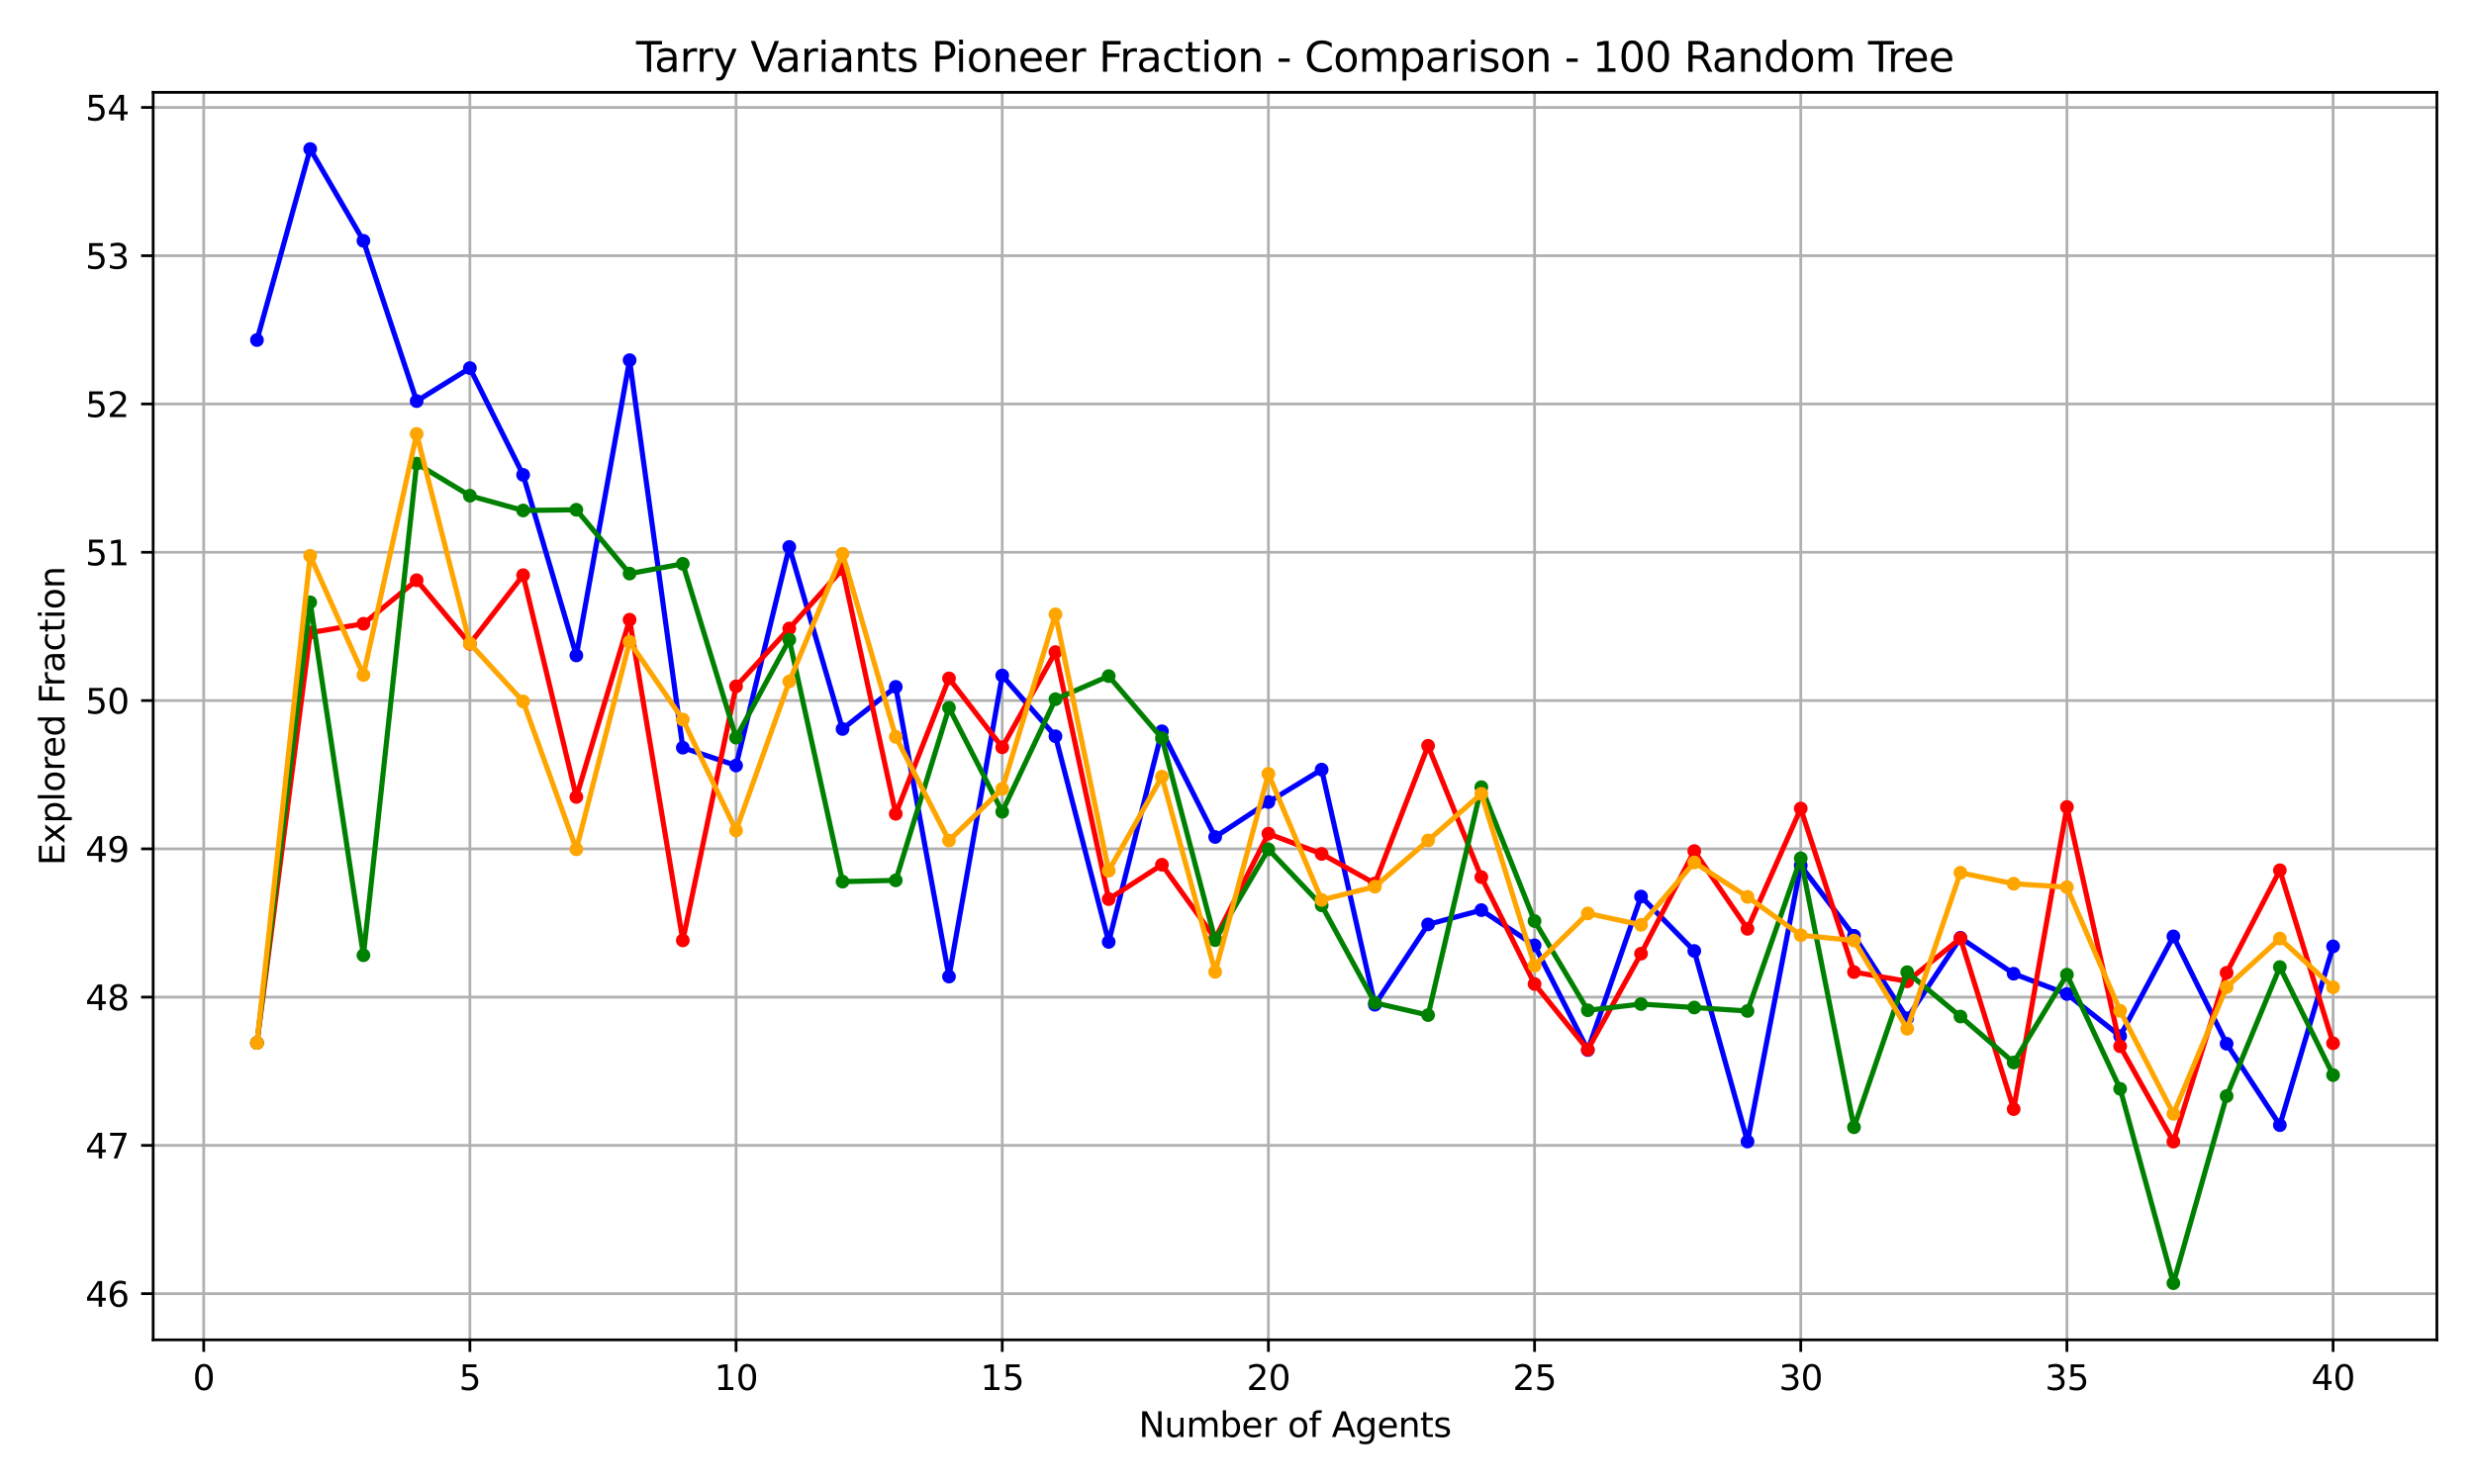 <?xml version="1.0" encoding="utf-8" standalone="no"?>
<!DOCTYPE svg PUBLIC "-//W3C//DTD SVG 1.1//EN"
  "http://www.w3.org/Graphics/SVG/1.1/DTD/svg11.dtd">
<svg xmlns:xlink="http://www.w3.org/1999/xlink" width="720pt" height="432pt" viewBox="0 0 720 432" xmlns="http://www.w3.org/2000/svg" version="1.1">
 <defs>
  <style type="text/css">*{stroke-linejoin: round; stroke-linecap: butt}</style>
 </defs>
 <g id="figure_1">
  <g id="patch_1">
   <path d="M 0 432 
L 720 432 
L 720 0 
L 0 0 
z
" style="fill: #ffffff"/>
  </g>
  <g id="axes_1">
   <g id="patch_2">
    <path d="M 44.57 390.04 
L 709.2 390.04 
L 709.2 26.88 
L 44.57 26.88 
z
" style="fill: #ffffff"/>
   </g>
   <g id="matplotlib.axis_1">
    <g id="xtick_1">
     <g id="line2d_1">
      <path d="M 59.288 390.04 
L 59.288 26.88 
" clip-path="url(#p528bf02d3d)" style="fill: none; stroke: #b0b0b0; stroke-width: 0.8; stroke-linecap: square"/>
     </g>
     <g id="line2d_2">
      <defs>
       <path id="m4762f07126" d="M 0 0 
L 0 3.5 
" style="stroke: #000000; stroke-width: 0.8"/>
      </defs>
      <g>
       <use xlink:href="#m4762f07126" x="59.288" y="390.04" style="stroke: #000000; stroke-width: 0.8"/>
      </g>
     </g>
     <g id="text_1">
      <!-- 0 -->
      <g transform="translate(56.107 404.638) scale(0.1 -0.1)">
       <defs>
        <path id="DejaVuSans-30" d="M 2034 4250 
Q 1547 4250 1301 3770 
Q 1056 3291 1056 2328 
Q 1056 1369 1301 889 
Q 1547 409 2034 409 
Q 2525 409 2770 889 
Q 3016 1369 3016 2328 
Q 3016 3291 2770 3770 
Q 2525 4250 2034 4250 
z
M 2034 4750 
Q 2819 4750 3233 4129 
Q 3647 3509 3647 2328 
Q 3647 1150 3233 529 
Q 2819 -91 2034 -91 
Q 1250 -91 836 529 
Q 422 1150 422 2328 
Q 422 3509 836 4129 
Q 1250 4750 2034 4750 
z
" transform="scale(0.016)"/>
       </defs>
       <use xlink:href="#DejaVuSans-30"/>
      </g>
     </g>
    </g>
    <g id="xtick_2">
     <g id="line2d_3">
      <path d="M 136.751 390.04 
L 136.751 26.88 
" clip-path="url(#p528bf02d3d)" style="fill: none; stroke: #b0b0b0; stroke-width: 0.8; stroke-linecap: square"/>
     </g>
     <g id="line2d_4">
      <g>
       <use xlink:href="#m4762f07126" x="136.751" y="390.04" style="stroke: #000000; stroke-width: 0.8"/>
      </g>
     </g>
     <g id="text_2">
      <!-- 5 -->
      <g transform="translate(133.569 404.638) scale(0.1 -0.1)">
       <defs>
        <path id="DejaVuSans-35" d="M 691 4666 
L 3169 4666 
L 3169 4134 
L 1269 4134 
L 1269 2991 
Q 1406 3038 1543 3061 
Q 1681 3084 1819 3084 
Q 2600 3084 3056 2656 
Q 3513 2228 3513 1497 
Q 3513 744 3044 326 
Q 2575 -91 1722 -91 
Q 1428 -91 1123 -41 
Q 819 9 494 109 
L 494 744 
Q 775 591 1075 516 
Q 1375 441 1709 441 
Q 2250 441 2565 725 
Q 2881 1009 2881 1497 
Q 2881 1984 2565 2268 
Q 2250 2553 1709 2553 
Q 1456 2553 1204 2497 
Q 953 2441 691 2322 
L 691 4666 
z
" transform="scale(0.016)"/>
       </defs>
       <use xlink:href="#DejaVuSans-35"/>
      </g>
     </g>
    </g>
    <g id="xtick_3">
     <g id="line2d_5">
      <path d="M 214.213 390.04 
L 214.213 26.88 
" clip-path="url(#p528bf02d3d)" style="fill: none; stroke: #b0b0b0; stroke-width: 0.8; stroke-linecap: square"/>
     </g>
     <g id="line2d_6">
      <g>
       <use xlink:href="#m4762f07126" x="214.213" y="390.04" style="stroke: #000000; stroke-width: 0.8"/>
      </g>
     </g>
     <g id="text_3">
      <!-- 10 -->
      <g transform="translate(207.851 404.638) scale(0.1 -0.1)">
       <defs>
        <path id="DejaVuSans-31" d="M 794 531 
L 1825 531 
L 1825 4091 
L 703 3866 
L 703 4441 
L 1819 4666 
L 2450 4666 
L 2450 531 
L 3481 531 
L 3481 0 
L 794 0 
L 794 531 
z
" transform="scale(0.016)"/>
       </defs>
       <use xlink:href="#DejaVuSans-31"/>
       <use xlink:href="#DejaVuSans-30" x="63.623"/>
      </g>
     </g>
    </g>
    <g id="xtick_4">
     <g id="line2d_7">
      <path d="M 291.676 390.04 
L 291.676 26.88 
" clip-path="url(#p528bf02d3d)" style="fill: none; stroke: #b0b0b0; stroke-width: 0.8; stroke-linecap: square"/>
     </g>
     <g id="line2d_8">
      <g>
       <use xlink:href="#m4762f07126" x="291.676" y="390.04" style="stroke: #000000; stroke-width: 0.8"/>
      </g>
     </g>
     <g id="text_4">
      <!-- 15 -->
      <g transform="translate(285.314 404.638) scale(0.1 -0.1)">
       <use xlink:href="#DejaVuSans-31"/>
       <use xlink:href="#DejaVuSans-35" x="63.623"/>
      </g>
     </g>
    </g>
    <g id="xtick_5">
     <g id="line2d_9">
      <path d="M 369.139 390.04 
L 369.139 26.88 
" clip-path="url(#p528bf02d3d)" style="fill: none; stroke: #b0b0b0; stroke-width: 0.8; stroke-linecap: square"/>
     </g>
     <g id="line2d_10">
      <g>
       <use xlink:href="#m4762f07126" x="369.139" y="390.04" style="stroke: #000000; stroke-width: 0.8"/>
      </g>
     </g>
     <g id="text_5">
      <!-- 20 -->
      <g transform="translate(362.776 404.638) scale(0.1 -0.1)">
       <defs>
        <path id="DejaVuSans-32" d="M 1228 531 
L 3431 531 
L 3431 0 
L 469 0 
L 469 531 
Q 828 903 1448 1529 
Q 2069 2156 2228 2338 
Q 2531 2678 2651 2914 
Q 2772 3150 2772 3378 
Q 2772 3750 2511 3984 
Q 2250 4219 1831 4219 
Q 1534 4219 1204 4116 
Q 875 4013 500 3803 
L 500 4441 
Q 881 4594 1212 4672 
Q 1544 4750 1819 4750 
Q 2544 4750 2975 4387 
Q 3406 4025 3406 3419 
Q 3406 3131 3298 2873 
Q 3191 2616 2906 2266 
Q 2828 2175 2409 1742 
Q 1991 1309 1228 531 
z
" transform="scale(0.016)"/>
       </defs>
       <use xlink:href="#DejaVuSans-32"/>
       <use xlink:href="#DejaVuSans-30" x="63.623"/>
      </g>
     </g>
    </g>
    <g id="xtick_6">
     <g id="line2d_11">
      <path d="M 446.601 390.04 
L 446.601 26.88 
" clip-path="url(#p528bf02d3d)" style="fill: none; stroke: #b0b0b0; stroke-width: 0.8; stroke-linecap: square"/>
     </g>
     <g id="line2d_12">
      <g>
       <use xlink:href="#m4762f07126" x="446.601" y="390.04" style="stroke: #000000; stroke-width: 0.8"/>
      </g>
     </g>
     <g id="text_6">
      <!-- 25 -->
      <g transform="translate(440.239 404.638) scale(0.1 -0.1)">
       <use xlink:href="#DejaVuSans-32"/>
       <use xlink:href="#DejaVuSans-35" x="63.623"/>
      </g>
     </g>
    </g>
    <g id="xtick_7">
     <g id="line2d_13">
      <path d="M 524.064 390.04 
L 524.064 26.88 
" clip-path="url(#p528bf02d3d)" style="fill: none; stroke: #b0b0b0; stroke-width: 0.8; stroke-linecap: square"/>
     </g>
     <g id="line2d_14">
      <g>
       <use xlink:href="#m4762f07126" x="524.064" y="390.04" style="stroke: #000000; stroke-width: 0.8"/>
      </g>
     </g>
     <g id="text_7">
      <!-- 30 -->
      <g transform="translate(517.702 404.638) scale(0.1 -0.1)">
       <defs>
        <path id="DejaVuSans-33" d="M 2597 2516 
Q 3050 2419 3304 2112 
Q 3559 1806 3559 1356 
Q 3559 666 3084 287 
Q 2609 -91 1734 -91 
Q 1441 -91 1130 -33 
Q 819 25 488 141 
L 488 750 
Q 750 597 1062 519 
Q 1375 441 1716 441 
Q 2309 441 2620 675 
Q 2931 909 2931 1356 
Q 2931 1769 2642 2001 
Q 2353 2234 1838 2234 
L 1294 2234 
L 1294 2753 
L 1863 2753 
Q 2328 2753 2575 2939 
Q 2822 3125 2822 3475 
Q 2822 3834 2567 4026 
Q 2313 4219 1838 4219 
Q 1578 4219 1281 4162 
Q 984 4106 628 3988 
L 628 4550 
Q 988 4650 1302 4700 
Q 1616 4750 1894 4750 
Q 2613 4750 3031 4423 
Q 3450 4097 3450 3541 
Q 3450 3153 3228 2886 
Q 3006 2619 2597 2516 
z
" transform="scale(0.016)"/>
       </defs>
       <use xlink:href="#DejaVuSans-33"/>
       <use xlink:href="#DejaVuSans-30" x="63.623"/>
      </g>
     </g>
    </g>
    <g id="xtick_8">
     <g id="line2d_15">
      <path d="M 601.527 390.04 
L 601.527 26.88 
" clip-path="url(#p528bf02d3d)" style="fill: none; stroke: #b0b0b0; stroke-width: 0.8; stroke-linecap: square"/>
     </g>
     <g id="line2d_16">
      <g>
       <use xlink:href="#m4762f07126" x="601.527" y="390.04" style="stroke: #000000; stroke-width: 0.8"/>
      </g>
     </g>
     <g id="text_8">
      <!-- 35 -->
      <g transform="translate(595.164 404.638) scale(0.1 -0.1)">
       <use xlink:href="#DejaVuSans-33"/>
       <use xlink:href="#DejaVuSans-35" x="63.623"/>
      </g>
     </g>
    </g>
    <g id="xtick_9">
     <g id="line2d_17">
      <path d="M 678.99 390.04 
L 678.99 26.88 
" clip-path="url(#p528bf02d3d)" style="fill: none; stroke: #b0b0b0; stroke-width: 0.8; stroke-linecap: square"/>
     </g>
     <g id="line2d_18">
      <g>
       <use xlink:href="#m4762f07126" x="678.99" y="390.04" style="stroke: #000000; stroke-width: 0.8"/>
      </g>
     </g>
     <g id="text_9">
      <!-- 40 -->
      <g transform="translate(672.627 404.638) scale(0.1 -0.1)">
       <defs>
        <path id="DejaVuSans-34" d="M 2419 4116 
L 825 1625 
L 2419 1625 
L 2419 4116 
z
M 2253 4666 
L 3047 4666 
L 3047 1625 
L 3713 1625 
L 3713 1100 
L 3047 1100 
L 3047 0 
L 2419 0 
L 2419 1100 
L 313 1100 
L 313 1709 
L 2253 4666 
z
" transform="scale(0.016)"/>
       </defs>
       <use xlink:href="#DejaVuSans-34"/>
       <use xlink:href="#DejaVuSans-30" x="63.623"/>
      </g>
     </g>
    </g>
    <g id="text_10">
     <!-- Number of Agents -->
     <g transform="translate(331.397 418.317) scale(0.1 -0.1)">
      <defs>
       <path id="DejaVuSans-4e" d="M 628 4666 
L 1478 4666 
L 3547 763 
L 3547 4666 
L 4159 4666 
L 4159 0 
L 3309 0 
L 1241 3903 
L 1241 0 
L 628 0 
L 628 4666 
z
" transform="scale(0.016)"/>
       <path id="DejaVuSans-75" d="M 544 1381 
L 544 3500 
L 1119 3500 
L 1119 1403 
Q 1119 906 1312 657 
Q 1506 409 1894 409 
Q 2359 409 2629 706 
Q 2900 1003 2900 1516 
L 2900 3500 
L 3475 3500 
L 3475 0 
L 2900 0 
L 2900 538 
Q 2691 219 2414 64 
Q 2138 -91 1772 -91 
Q 1169 -91 856 284 
Q 544 659 544 1381 
z
M 1991 3584 
L 1991 3584 
z
" transform="scale(0.016)"/>
       <path id="DejaVuSans-6d" d="M 3328 2828 
Q 3544 3216 3844 3400 
Q 4144 3584 4550 3584 
Q 5097 3584 5394 3201 
Q 5691 2819 5691 2113 
L 5691 0 
L 5113 0 
L 5113 2094 
Q 5113 2597 4934 2840 
Q 4756 3084 4391 3084 
Q 3944 3084 3684 2787 
Q 3425 2491 3425 1978 
L 3425 0 
L 2847 0 
L 2847 2094 
Q 2847 2600 2669 2842 
Q 2491 3084 2119 3084 
Q 1678 3084 1418 2786 
Q 1159 2488 1159 1978 
L 1159 0 
L 581 0 
L 581 3500 
L 1159 3500 
L 1159 2956 
Q 1356 3278 1631 3431 
Q 1906 3584 2284 3584 
Q 2666 3584 2933 3390 
Q 3200 3197 3328 2828 
z
" transform="scale(0.016)"/>
       <path id="DejaVuSans-62" d="M 3116 1747 
Q 3116 2381 2855 2742 
Q 2594 3103 2138 3103 
Q 1681 3103 1420 2742 
Q 1159 2381 1159 1747 
Q 1159 1113 1420 752 
Q 1681 391 2138 391 
Q 2594 391 2855 752 
Q 3116 1113 3116 1747 
z
M 1159 2969 
Q 1341 3281 1617 3432 
Q 1894 3584 2278 3584 
Q 2916 3584 3314 3078 
Q 3713 2572 3713 1747 
Q 3713 922 3314 415 
Q 2916 -91 2278 -91 
Q 1894 -91 1617 61 
Q 1341 213 1159 525 
L 1159 0 
L 581 0 
L 581 4863 
L 1159 4863 
L 1159 2969 
z
" transform="scale(0.016)"/>
       <path id="DejaVuSans-65" d="M 3597 1894 
L 3597 1613 
L 953 1613 
Q 991 1019 1311 708 
Q 1631 397 2203 397 
Q 2534 397 2845 478 
Q 3156 559 3463 722 
L 3463 178 
Q 3153 47 2828 -22 
Q 2503 -91 2169 -91 
Q 1331 -91 842 396 
Q 353 884 353 1716 
Q 353 2575 817 3079 
Q 1281 3584 2069 3584 
Q 2775 3584 3186 3129 
Q 3597 2675 3597 1894 
z
M 3022 2063 
Q 3016 2534 2758 2815 
Q 2500 3097 2075 3097 
Q 1594 3097 1305 2825 
Q 1016 2553 972 2059 
L 3022 2063 
z
" transform="scale(0.016)"/>
       <path id="DejaVuSans-72" d="M 2631 2963 
Q 2534 3019 2420 3045 
Q 2306 3072 2169 3072 
Q 1681 3072 1420 2755 
Q 1159 2438 1159 1844 
L 1159 0 
L 581 0 
L 581 3500 
L 1159 3500 
L 1159 2956 
Q 1341 3275 1631 3429 
Q 1922 3584 2338 3584 
Q 2397 3584 2469 3576 
Q 2541 3569 2628 3553 
L 2631 2963 
z
" transform="scale(0.016)"/>
       <path id="DejaVuSans-20" transform="scale(0.016)"/>
       <path id="DejaVuSans-6f" d="M 1959 3097 
Q 1497 3097 1228 2736 
Q 959 2375 959 1747 
Q 959 1119 1226 758 
Q 1494 397 1959 397 
Q 2419 397 2687 759 
Q 2956 1122 2956 1747 
Q 2956 2369 2687 2733 
Q 2419 3097 1959 3097 
z
M 1959 3584 
Q 2709 3584 3137 3096 
Q 3566 2609 3566 1747 
Q 3566 888 3137 398 
Q 2709 -91 1959 -91 
Q 1206 -91 779 398 
Q 353 888 353 1747 
Q 353 2609 779 3096 
Q 1206 3584 1959 3584 
z
" transform="scale(0.016)"/>
       <path id="DejaVuSans-66" d="M 2375 4863 
L 2375 4384 
L 1825 4384 
Q 1516 4384 1395 4259 
Q 1275 4134 1275 3809 
L 1275 3500 
L 2222 3500 
L 2222 3053 
L 1275 3053 
L 1275 0 
L 697 0 
L 697 3053 
L 147 3053 
L 147 3500 
L 697 3500 
L 697 3744 
Q 697 4328 969 4595 
Q 1241 4863 1831 4863 
L 2375 4863 
z
" transform="scale(0.016)"/>
       <path id="DejaVuSans-41" d="M 2188 4044 
L 1331 1722 
L 3047 1722 
L 2188 4044 
z
M 1831 4666 
L 2547 4666 
L 4325 0 
L 3669 0 
L 3244 1197 
L 1141 1197 
L 716 0 
L 50 0 
L 1831 4666 
z
" transform="scale(0.016)"/>
       <path id="DejaVuSans-67" d="M 2906 1791 
Q 2906 2416 2648 2759 
Q 2391 3103 1925 3103 
Q 1463 3103 1205 2759 
Q 947 2416 947 1791 
Q 947 1169 1205 825 
Q 1463 481 1925 481 
Q 2391 481 2648 825 
Q 2906 1169 2906 1791 
z
M 3481 434 
Q 3481 -459 3084 -895 
Q 2688 -1331 1869 -1331 
Q 1566 -1331 1297 -1286 
Q 1028 -1241 775 -1147 
L 775 -588 
Q 1028 -725 1275 -790 
Q 1522 -856 1778 -856 
Q 2344 -856 2625 -561 
Q 2906 -266 2906 331 
L 2906 616 
Q 2728 306 2450 153 
Q 2172 0 1784 0 
Q 1141 0 747 490 
Q 353 981 353 1791 
Q 353 2603 747 3093 
Q 1141 3584 1784 3584 
Q 2172 3584 2450 3431 
Q 2728 3278 2906 2969 
L 2906 3500 
L 3481 3500 
L 3481 434 
z
" transform="scale(0.016)"/>
       <path id="DejaVuSans-6e" d="M 3513 2113 
L 3513 0 
L 2938 0 
L 2938 2094 
Q 2938 2591 2744 2837 
Q 2550 3084 2163 3084 
Q 1697 3084 1428 2787 
Q 1159 2491 1159 1978 
L 1159 0 
L 581 0 
L 581 3500 
L 1159 3500 
L 1159 2956 
Q 1366 3272 1645 3428 
Q 1925 3584 2291 3584 
Q 2894 3584 3203 3211 
Q 3513 2838 3513 2113 
z
" transform="scale(0.016)"/>
       <path id="DejaVuSans-74" d="M 1172 4494 
L 1172 3500 
L 2356 3500 
L 2356 3053 
L 1172 3053 
L 1172 1153 
Q 1172 725 1289 603 
Q 1406 481 1766 481 
L 2356 481 
L 2356 0 
L 1766 0 
Q 1100 0 847 248 
Q 594 497 594 1153 
L 594 3053 
L 172 3053 
L 172 3500 
L 594 3500 
L 594 4494 
L 1172 4494 
z
" transform="scale(0.016)"/>
       <path id="DejaVuSans-73" d="M 2834 3397 
L 2834 2853 
Q 2591 2978 2328 3040 
Q 2066 3103 1784 3103 
Q 1356 3103 1142 2972 
Q 928 2841 928 2578 
Q 928 2378 1081 2264 
Q 1234 2150 1697 2047 
L 1894 2003 
Q 2506 1872 2764 1633 
Q 3022 1394 3022 966 
Q 3022 478 2636 193 
Q 2250 -91 1575 -91 
Q 1294 -91 989 -36 
Q 684 19 347 128 
L 347 722 
Q 666 556 975 473 
Q 1284 391 1588 391 
Q 1994 391 2212 530 
Q 2431 669 2431 922 
Q 2431 1156 2273 1281 
Q 2116 1406 1581 1522 
L 1381 1569 
Q 847 1681 609 1914 
Q 372 2147 372 2553 
Q 372 3047 722 3315 
Q 1072 3584 1716 3584 
Q 2034 3584 2315 3537 
Q 2597 3491 2834 3397 
z
" transform="scale(0.016)"/>
      </defs>
      <use xlink:href="#DejaVuSans-4e"/>
      <use xlink:href="#DejaVuSans-75" x="74.805"/>
      <use xlink:href="#DejaVuSans-6d" x="138.184"/>
      <use xlink:href="#DejaVuSans-62" x="235.596"/>
      <use xlink:href="#DejaVuSans-65" x="299.072"/>
      <use xlink:href="#DejaVuSans-72" x="360.596"/>
      <use xlink:href="#DejaVuSans-20" x="401.709"/>
      <use xlink:href="#DejaVuSans-6f" x="433.496"/>
      <use xlink:href="#DejaVuSans-66" x="494.678"/>
      <use xlink:href="#DejaVuSans-20" x="529.883"/>
      <use xlink:href="#DejaVuSans-41" x="561.67"/>
      <use xlink:href="#DejaVuSans-67" x="630.078"/>
      <use xlink:href="#DejaVuSans-65" x="693.555"/>
      <use xlink:href="#DejaVuSans-6e" x="755.078"/>
      <use xlink:href="#DejaVuSans-74" x="818.457"/>
      <use xlink:href="#DejaVuSans-73" x="857.666"/>
     </g>
    </g>
   </g>
   <g id="matplotlib.axis_2">
    <g id="ytick_1">
     <g id="line2d_19">
      <path d="M 44.57 376.595 
L 709.2 376.595 
" clip-path="url(#p528bf02d3d)" style="fill: none; stroke: #b0b0b0; stroke-width: 0.8; stroke-linecap: square"/>
     </g>
     <g id="line2d_20">
      <defs>
       <path id="m94d3a72777" d="M 0 0 
L -3.5 0 
" style="stroke: #000000; stroke-width: 0.8"/>
      </defs>
      <g>
       <use xlink:href="#m94d3a72777" x="44.57" y="376.595" style="stroke: #000000; stroke-width: 0.8"/>
      </g>
     </g>
     <g id="text_11">
      <!-- 46 -->
      <g transform="translate(24.845 380.394) scale(0.1 -0.1)">
       <defs>
        <path id="DejaVuSans-36" d="M 2113 2584 
Q 1688 2584 1439 2293 
Q 1191 2003 1191 1497 
Q 1191 994 1439 701 
Q 1688 409 2113 409 
Q 2538 409 2786 701 
Q 3034 994 3034 1497 
Q 3034 2003 2786 2293 
Q 2538 2584 2113 2584 
z
M 3366 4563 
L 3366 3988 
Q 3128 4100 2886 4159 
Q 2644 4219 2406 4219 
Q 1781 4219 1451 3797 
Q 1122 3375 1075 2522 
Q 1259 2794 1537 2939 
Q 1816 3084 2150 3084 
Q 2853 3084 3261 2657 
Q 3669 2231 3669 1497 
Q 3669 778 3244 343 
Q 2819 -91 2113 -91 
Q 1303 -91 875 529 
Q 447 1150 447 2328 
Q 447 3434 972 4092 
Q 1497 4750 2381 4750 
Q 2619 4750 2861 4703 
Q 3103 4656 3366 4563 
z
" transform="scale(0.016)"/>
       </defs>
       <use xlink:href="#DejaVuSans-34"/>
       <use xlink:href="#DejaVuSans-36" x="63.623"/>
      </g>
     </g>
    </g>
    <g id="ytick_2">
     <g id="line2d_21">
      <path d="M 44.57 333.43 
L 709.2 333.43 
" clip-path="url(#p528bf02d3d)" style="fill: none; stroke: #b0b0b0; stroke-width: 0.8; stroke-linecap: square"/>
     </g>
     <g id="line2d_22">
      <g>
       <use xlink:href="#m94d3a72777" x="44.57" y="333.43" style="stroke: #000000; stroke-width: 0.8"/>
      </g>
     </g>
     <g id="text_12">
      <!-- 47 -->
      <g transform="translate(24.845 337.229) scale(0.1 -0.1)">
       <defs>
        <path id="DejaVuSans-37" d="M 525 4666 
L 3525 4666 
L 3525 4397 
L 1831 0 
L 1172 0 
L 2766 4134 
L 525 4134 
L 525 4666 
z
" transform="scale(0.016)"/>
       </defs>
       <use xlink:href="#DejaVuSans-34"/>
       <use xlink:href="#DejaVuSans-37" x="63.623"/>
      </g>
     </g>
    </g>
    <g id="ytick_3">
     <g id="line2d_23">
      <path d="M 44.57 290.264 
L 709.2 290.264 
" clip-path="url(#p528bf02d3d)" style="fill: none; stroke: #b0b0b0; stroke-width: 0.8; stroke-linecap: square"/>
     </g>
     <g id="line2d_24">
      <g>
       <use xlink:href="#m94d3a72777" x="44.57" y="290.264" style="stroke: #000000; stroke-width: 0.8"/>
      </g>
     </g>
     <g id="text_13">
      <!-- 48 -->
      <g transform="translate(24.845 294.064) scale(0.1 -0.1)">
       <defs>
        <path id="DejaVuSans-38" d="M 2034 2216 
Q 1584 2216 1326 1975 
Q 1069 1734 1069 1313 
Q 1069 891 1326 650 
Q 1584 409 2034 409 
Q 2484 409 2743 651 
Q 3003 894 3003 1313 
Q 3003 1734 2745 1975 
Q 2488 2216 2034 2216 
z
M 1403 2484 
Q 997 2584 770 2862 
Q 544 3141 544 3541 
Q 544 4100 942 4425 
Q 1341 4750 2034 4750 
Q 2731 4750 3128 4425 
Q 3525 4100 3525 3541 
Q 3525 3141 3298 2862 
Q 3072 2584 2669 2484 
Q 3125 2378 3379 2068 
Q 3634 1759 3634 1313 
Q 3634 634 3220 271 
Q 2806 -91 2034 -91 
Q 1263 -91 848 271 
Q 434 634 434 1313 
Q 434 1759 690 2068 
Q 947 2378 1403 2484 
z
M 1172 3481 
Q 1172 3119 1398 2916 
Q 1625 2713 2034 2713 
Q 2441 2713 2670 2916 
Q 2900 3119 2900 3481 
Q 2900 3844 2670 4047 
Q 2441 4250 2034 4250 
Q 1625 4250 1398 4047 
Q 1172 3844 1172 3481 
z
" transform="scale(0.016)"/>
       </defs>
       <use xlink:href="#DejaVuSans-34"/>
       <use xlink:href="#DejaVuSans-38" x="63.623"/>
      </g>
     </g>
    </g>
    <g id="ytick_4">
     <g id="line2d_25">
      <path d="M 44.57 247.099 
L 709.2 247.099 
" clip-path="url(#p528bf02d3d)" style="fill: none; stroke: #b0b0b0; stroke-width: 0.8; stroke-linecap: square"/>
     </g>
     <g id="line2d_26">
      <g>
       <use xlink:href="#m94d3a72777" x="44.57" y="247.099" style="stroke: #000000; stroke-width: 0.8"/>
      </g>
     </g>
     <g id="text_14">
      <!-- 49 -->
      <g transform="translate(24.845 250.898) scale(0.1 -0.1)">
       <defs>
        <path id="DejaVuSans-39" d="M 703 97 
L 703 672 
Q 941 559 1184 500 
Q 1428 441 1663 441 
Q 2288 441 2617 861 
Q 2947 1281 2994 2138 
Q 2813 1869 2534 1725 
Q 2256 1581 1919 1581 
Q 1219 1581 811 2004 
Q 403 2428 403 3163 
Q 403 3881 828 4315 
Q 1253 4750 1959 4750 
Q 2769 4750 3195 4129 
Q 3622 3509 3622 2328 
Q 3622 1225 3098 567 
Q 2575 -91 1691 -91 
Q 1453 -91 1209 -44 
Q 966 3 703 97 
z
M 1959 2075 
Q 2384 2075 2632 2365 
Q 2881 2656 2881 3163 
Q 2881 3666 2632 3958 
Q 2384 4250 1959 4250 
Q 1534 4250 1286 3958 
Q 1038 3666 1038 3163 
Q 1038 2656 1286 2365 
Q 1534 2075 1959 2075 
z
" transform="scale(0.016)"/>
       </defs>
       <use xlink:href="#DejaVuSans-34"/>
       <use xlink:href="#DejaVuSans-39" x="63.623"/>
      </g>
     </g>
    </g>
    <g id="ytick_5">
     <g id="line2d_27">
      <path d="M 44.57 203.934 
L 709.2 203.934 
" clip-path="url(#p528bf02d3d)" style="fill: none; stroke: #b0b0b0; stroke-width: 0.8; stroke-linecap: square"/>
     </g>
     <g id="line2d_28">
      <g>
       <use xlink:href="#m94d3a72777" x="44.57" y="203.934" style="stroke: #000000; stroke-width: 0.8"/>
      </g>
     </g>
     <g id="text_15">
      <!-- 50 -->
      <g transform="translate(24.845 207.733) scale(0.1 -0.1)">
       <use xlink:href="#DejaVuSans-35"/>
       <use xlink:href="#DejaVuSans-30" x="63.623"/>
      </g>
     </g>
    </g>
    <g id="ytick_6">
     <g id="line2d_29">
      <path d="M 44.57 160.769 
L 709.2 160.769 
" clip-path="url(#p528bf02d3d)" style="fill: none; stroke: #b0b0b0; stroke-width: 0.8; stroke-linecap: square"/>
     </g>
     <g id="line2d_30">
      <g>
       <use xlink:href="#m94d3a72777" x="44.57" y="160.769" style="stroke: #000000; stroke-width: 0.8"/>
      </g>
     </g>
     <g id="text_16">
      <!-- 51 -->
      <g transform="translate(24.845 164.568) scale(0.1 -0.1)">
       <use xlink:href="#DejaVuSans-35"/>
       <use xlink:href="#DejaVuSans-31" x="63.623"/>
      </g>
     </g>
    </g>
    <g id="ytick_7">
     <g id="line2d_31">
      <path d="M 44.57 117.604 
L 709.2 117.604 
" clip-path="url(#p528bf02d3d)" style="fill: none; stroke: #b0b0b0; stroke-width: 0.8; stroke-linecap: square"/>
     </g>
     <g id="line2d_32">
      <g>
       <use xlink:href="#m94d3a72777" x="44.57" y="117.604" style="stroke: #000000; stroke-width: 0.8"/>
      </g>
     </g>
     <g id="text_17">
      <!-- 52 -->
      <g transform="translate(24.845 121.403) scale(0.1 -0.1)">
       <use xlink:href="#DejaVuSans-35"/>
       <use xlink:href="#DejaVuSans-32" x="63.623"/>
      </g>
     </g>
    </g>
    <g id="ytick_8">
     <g id="line2d_33">
      <path d="M 44.57 74.438 
L 709.2 74.438 
" clip-path="url(#p528bf02d3d)" style="fill: none; stroke: #b0b0b0; stroke-width: 0.8; stroke-linecap: square"/>
     </g>
     <g id="line2d_34">
      <g>
       <use xlink:href="#m94d3a72777" x="44.57" y="74.438" style="stroke: #000000; stroke-width: 0.8"/>
      </g>
     </g>
     <g id="text_18">
      <!-- 53 -->
      <g transform="translate(24.845 78.238) scale(0.1 -0.1)">
       <use xlink:href="#DejaVuSans-35"/>
       <use xlink:href="#DejaVuSans-33" x="63.623"/>
      </g>
     </g>
    </g>
    <g id="ytick_9">
     <g id="line2d_35">
      <path d="M 44.57 31.273 
L 709.2 31.273 
" clip-path="url(#p528bf02d3d)" style="fill: none; stroke: #b0b0b0; stroke-width: 0.8; stroke-linecap: square"/>
     </g>
     <g id="line2d_36">
      <g>
       <use xlink:href="#m94d3a72777" x="44.57" y="31.273" style="stroke: #000000; stroke-width: 0.8"/>
      </g>
     </g>
     <g id="text_19">
      <!-- 54 -->
      <g transform="translate(24.845 35.072) scale(0.1 -0.1)">
       <use xlink:href="#DejaVuSans-35"/>
       <use xlink:href="#DejaVuSans-34" x="63.623"/>
      </g>
     </g>
    </g>
    <g id="text_20">
     <!-- Explored Fraction -->
     <g transform="translate(18.765 251.944) rotate(-90) scale(0.1 -0.1)">
      <defs>
       <path id="DejaVuSans-45" d="M 628 4666 
L 3578 4666 
L 3578 4134 
L 1259 4134 
L 1259 2753 
L 3481 2753 
L 3481 2222 
L 1259 2222 
L 1259 531 
L 3634 531 
L 3634 0 
L 628 0 
L 628 4666 
z
" transform="scale(0.016)"/>
       <path id="DejaVuSans-78" d="M 3513 3500 
L 2247 1797 
L 3578 0 
L 2900 0 
L 1881 1375 
L 863 0 
L 184 0 
L 1544 1831 
L 300 3500 
L 978 3500 
L 1906 2253 
L 2834 3500 
L 3513 3500 
z
" transform="scale(0.016)"/>
       <path id="DejaVuSans-70" d="M 1159 525 
L 1159 -1331 
L 581 -1331 
L 581 3500 
L 1159 3500 
L 1159 2969 
Q 1341 3281 1617 3432 
Q 1894 3584 2278 3584 
Q 2916 3584 3314 3078 
Q 3713 2572 3713 1747 
Q 3713 922 3314 415 
Q 2916 -91 2278 -91 
Q 1894 -91 1617 61 
Q 1341 213 1159 525 
z
M 3116 1747 
Q 3116 2381 2855 2742 
Q 2594 3103 2138 3103 
Q 1681 3103 1420 2742 
Q 1159 2381 1159 1747 
Q 1159 1113 1420 752 
Q 1681 391 2138 391 
Q 2594 391 2855 752 
Q 3116 1113 3116 1747 
z
" transform="scale(0.016)"/>
       <path id="DejaVuSans-6c" d="M 603 4863 
L 1178 4863 
L 1178 0 
L 603 0 
L 603 4863 
z
" transform="scale(0.016)"/>
       <path id="DejaVuSans-64" d="M 2906 2969 
L 2906 4863 
L 3481 4863 
L 3481 0 
L 2906 0 
L 2906 525 
Q 2725 213 2448 61 
Q 2172 -91 1784 -91 
Q 1150 -91 751 415 
Q 353 922 353 1747 
Q 353 2572 751 3078 
Q 1150 3584 1784 3584 
Q 2172 3584 2448 3432 
Q 2725 3281 2906 2969 
z
M 947 1747 
Q 947 1113 1208 752 
Q 1469 391 1925 391 
Q 2381 391 2643 752 
Q 2906 1113 2906 1747 
Q 2906 2381 2643 2742 
Q 2381 3103 1925 3103 
Q 1469 3103 1208 2742 
Q 947 2381 947 1747 
z
" transform="scale(0.016)"/>
       <path id="DejaVuSans-46" d="M 628 4666 
L 3309 4666 
L 3309 4134 
L 1259 4134 
L 1259 2759 
L 3109 2759 
L 3109 2228 
L 1259 2228 
L 1259 0 
L 628 0 
L 628 4666 
z
" transform="scale(0.016)"/>
       <path id="DejaVuSans-61" d="M 2194 1759 
Q 1497 1759 1228 1600 
Q 959 1441 959 1056 
Q 959 750 1161 570 
Q 1363 391 1709 391 
Q 2188 391 2477 730 
Q 2766 1069 2766 1631 
L 2766 1759 
L 2194 1759 
z
M 3341 1997 
L 3341 0 
L 2766 0 
L 2766 531 
Q 2569 213 2275 61 
Q 1981 -91 1556 -91 
Q 1019 -91 701 211 
Q 384 513 384 1019 
Q 384 1609 779 1909 
Q 1175 2209 1959 2209 
L 2766 2209 
L 2766 2266 
Q 2766 2663 2505 2880 
Q 2244 3097 1772 3097 
Q 1472 3097 1187 3025 
Q 903 2953 641 2809 
L 641 3341 
Q 956 3463 1253 3523 
Q 1550 3584 1831 3584 
Q 2591 3584 2966 3190 
Q 3341 2797 3341 1997 
z
" transform="scale(0.016)"/>
       <path id="DejaVuSans-63" d="M 3122 3366 
L 3122 2828 
Q 2878 2963 2633 3030 
Q 2388 3097 2138 3097 
Q 1578 3097 1268 2742 
Q 959 2388 959 1747 
Q 959 1106 1268 751 
Q 1578 397 2138 397 
Q 2388 397 2633 464 
Q 2878 531 3122 666 
L 3122 134 
Q 2881 22 2623 -34 
Q 2366 -91 2075 -91 
Q 1284 -91 818 406 
Q 353 903 353 1747 
Q 353 2603 823 3093 
Q 1294 3584 2113 3584 
Q 2378 3584 2631 3529 
Q 2884 3475 3122 3366 
z
" transform="scale(0.016)"/>
       <path id="DejaVuSans-69" d="M 603 3500 
L 1178 3500 
L 1178 0 
L 603 0 
L 603 3500 
z
M 603 4863 
L 1178 4863 
L 1178 4134 
L 603 4134 
L 603 4863 
z
" transform="scale(0.016)"/>
      </defs>
      <use xlink:href="#DejaVuSans-45"/>
      <use xlink:href="#DejaVuSans-78" x="63.184"/>
      <use xlink:href="#DejaVuSans-70" x="122.363"/>
      <use xlink:href="#DejaVuSans-6c" x="185.84"/>
      <use xlink:href="#DejaVuSans-6f" x="213.623"/>
      <use xlink:href="#DejaVuSans-72" x="274.805"/>
      <use xlink:href="#DejaVuSans-65" x="313.668"/>
      <use xlink:href="#DejaVuSans-64" x="375.191"/>
      <use xlink:href="#DejaVuSans-20" x="438.668"/>
      <use xlink:href="#DejaVuSans-46" x="470.455"/>
      <use xlink:href="#DejaVuSans-72" x="520.725"/>
      <use xlink:href="#DejaVuSans-61" x="561.838"/>
      <use xlink:href="#DejaVuSans-63" x="623.117"/>
      <use xlink:href="#DejaVuSans-74" x="678.098"/>
      <use xlink:href="#DejaVuSans-69" x="717.307"/>
      <use xlink:href="#DejaVuSans-6f" x="745.09"/>
      <use xlink:href="#DejaVuSans-6e" x="806.271"/>
     </g>
    </g>
   </g>
   <g id="line2d_37">
    <path d="M 74.78 98.987 
L 90.273 43.387 
L 105.766 70.099 
L 121.258 116.762 
L 136.751 107.151 
L 152.243 138.248 
L 167.736 190.804 
L 183.228 104.843 
L 198.721 217.657 
L 214.213 222.85 
L 229.706 159.225 
L 245.198 212.209 
L 260.691 199.949 
L 276.183 284.278 
L 291.676 196.65 
L 307.169 214.324 
L 322.661 274.201 
L 338.154 212.878 
L 353.646 243.649 
L 369.139 233.474 
L 384.631 224.036 
L 400.124 292.484 
L 415.616 269.094 
L 431.109 264.939 
L 446.601 275.197 
L 462.094 305.673 
L 477.587 260.985 
L 493.079 276.836 
L 508.572 332.306 
L 524.064 251.963 
L 539.557 272.419 
L 555.049 296.426 
L 570.542 273.002 
L 586.034 283.453 
L 601.527 289.35 
L 617.019 301.61 
L 632.512 272.592 
L 648.004 303.835 
L 663.497 327.53 
L 678.99 275.499 
" clip-path="url(#p528bf02d3d)" style="fill: none; stroke: #0000ff; stroke-width: 1.5; stroke-linecap: square"/>
    <defs>
     <path id="m74d54ced24" d="M 0 1.5 
C 0.398 1.5 0.779 1.342 1.061 1.061 
C 1.342 0.779 1.5 0.398 1.5 0 
C 1.5 -0.398 1.342 -0.779 1.061 -1.061 
C 0.779 -1.342 0.398 -1.5 0 -1.5 
C -0.398 -1.5 -0.779 -1.342 -1.061 -1.061 
C -1.342 -0.779 -1.5 -0.398 -1.5 0 
C -1.5 0.398 -1.342 0.779 -1.061 1.061 
C -0.779 1.342 -0.398 1.5 0 1.5 
z
" style="stroke: #0000ff"/>
    </defs>
    <g clip-path="url(#p528bf02d3d)">
     <use xlink:href="#m74d54ced24" x="74.78" y="98.987" style="fill: #0000ff; stroke: #0000ff"/>
     <use xlink:href="#m74d54ced24" x="90.273" y="43.387" style="fill: #0000ff; stroke: #0000ff"/>
     <use xlink:href="#m74d54ced24" x="105.766" y="70.099" style="fill: #0000ff; stroke: #0000ff"/>
     <use xlink:href="#m74d54ced24" x="121.258" y="116.762" style="fill: #0000ff; stroke: #0000ff"/>
     <use xlink:href="#m74d54ced24" x="136.751" y="107.151" style="fill: #0000ff; stroke: #0000ff"/>
     <use xlink:href="#m74d54ced24" x="152.243" y="138.248" style="fill: #0000ff; stroke: #0000ff"/>
     <use xlink:href="#m74d54ced24" x="167.736" y="190.804" style="fill: #0000ff; stroke: #0000ff"/>
     <use xlink:href="#m74d54ced24" x="183.228" y="104.843" style="fill: #0000ff; stroke: #0000ff"/>
     <use xlink:href="#m74d54ced24" x="198.721" y="217.657" style="fill: #0000ff; stroke: #0000ff"/>
     <use xlink:href="#m74d54ced24" x="214.213" y="222.85" style="fill: #0000ff; stroke: #0000ff"/>
     <use xlink:href="#m74d54ced24" x="229.706" y="159.225" style="fill: #0000ff; stroke: #0000ff"/>
     <use xlink:href="#m74d54ced24" x="245.198" y="212.209" style="fill: #0000ff; stroke: #0000ff"/>
     <use xlink:href="#m74d54ced24" x="260.691" y="199.949" style="fill: #0000ff; stroke: #0000ff"/>
     <use xlink:href="#m74d54ced24" x="276.183" y="284.278" style="fill: #0000ff; stroke: #0000ff"/>
     <use xlink:href="#m74d54ced24" x="291.676" y="196.65" style="fill: #0000ff; stroke: #0000ff"/>
     <use xlink:href="#m74d54ced24" x="307.169" y="214.324" style="fill: #0000ff; stroke: #0000ff"/>
     <use xlink:href="#m74d54ced24" x="322.661" y="274.201" style="fill: #0000ff; stroke: #0000ff"/>
     <use xlink:href="#m74d54ced24" x="338.154" y="212.878" style="fill: #0000ff; stroke: #0000ff"/>
     <use xlink:href="#m74d54ced24" x="353.646" y="243.649" style="fill: #0000ff; stroke: #0000ff"/>
     <use xlink:href="#m74d54ced24" x="369.139" y="233.474" style="fill: #0000ff; stroke: #0000ff"/>
     <use xlink:href="#m74d54ced24" x="384.631" y="224.036" style="fill: #0000ff; stroke: #0000ff"/>
     <use xlink:href="#m74d54ced24" x="400.124" y="292.484" style="fill: #0000ff; stroke: #0000ff"/>
     <use xlink:href="#m74d54ced24" x="415.616" y="269.094" style="fill: #0000ff; stroke: #0000ff"/>
     <use xlink:href="#m74d54ced24" x="431.109" y="264.939" style="fill: #0000ff; stroke: #0000ff"/>
     <use xlink:href="#m74d54ced24" x="446.601" y="275.197" style="fill: #0000ff; stroke: #0000ff"/>
     <use xlink:href="#m74d54ced24" x="462.094" y="305.673" style="fill: #0000ff; stroke: #0000ff"/>
     <use xlink:href="#m74d54ced24" x="477.587" y="260.985" style="fill: #0000ff; stroke: #0000ff"/>
     <use xlink:href="#m74d54ced24" x="493.079" y="276.836" style="fill: #0000ff; stroke: #0000ff"/>
     <use xlink:href="#m74d54ced24" x="508.572" y="332.306" style="fill: #0000ff; stroke: #0000ff"/>
     <use xlink:href="#m74d54ced24" x="524.064" y="251.963" style="fill: #0000ff; stroke: #0000ff"/>
     <use xlink:href="#m74d54ced24" x="539.557" y="272.419" style="fill: #0000ff; stroke: #0000ff"/>
     <use xlink:href="#m74d54ced24" x="555.049" y="296.426" style="fill: #0000ff; stroke: #0000ff"/>
     <use xlink:href="#m74d54ced24" x="570.542" y="273.002" style="fill: #0000ff; stroke: #0000ff"/>
     <use xlink:href="#m74d54ced24" x="586.034" y="283.453" style="fill: #0000ff; stroke: #0000ff"/>
     <use xlink:href="#m74d54ced24" x="601.527" y="289.35" style="fill: #0000ff; stroke: #0000ff"/>
     <use xlink:href="#m74d54ced24" x="617.019" y="301.61" style="fill: #0000ff; stroke: #0000ff"/>
     <use xlink:href="#m74d54ced24" x="632.512" y="272.592" style="fill: #0000ff; stroke: #0000ff"/>
     <use xlink:href="#m74d54ced24" x="648.004" y="303.835" style="fill: #0000ff; stroke: #0000ff"/>
     <use xlink:href="#m74d54ced24" x="663.497" y="327.53" style="fill: #0000ff; stroke: #0000ff"/>
     <use xlink:href="#m74d54ced24" x="678.99" y="275.499" style="fill: #0000ff; stroke: #0000ff"/>
    </g>
   </g>
   <g id="line2d_38">
    <path d="M 74.78 303.589 
L 90.273 184.17 
L 105.766 181.577 
L 121.258 168.908 
L 136.751 187.42 
L 152.243 167.444 
L 167.736 231.999 
L 183.228 180.404 
L 198.721 273.753 
L 214.213 199.804 
L 229.706 182.948 
L 245.198 165.657 
L 260.691 236.906 
L 276.183 197.487 
L 291.676 217.545 
L 307.169 189.829 
L 322.661 261.739 
L 338.154 251.729 
L 353.646 273.215 
L 369.139 242.687 
L 384.631 248.582 
L 400.124 257.189 
L 415.616 217.097 
L 431.109 255.343 
L 446.601 286.45 
L 462.094 305.549 
L 477.587 277.624 
L 493.079 247.75 
L 508.572 270.383 
L 524.064 235.367 
L 539.557 282.969 
L 555.049 285.672 
L 570.542 273.146 
L 586.034 322.864 
L 601.527 234.925 
L 617.019 304.576 
L 632.512 332.329 
L 648.004 283.196 
L 663.497 253.34 
L 678.99 303.7 
" clip-path="url(#p528bf02d3d)" style="fill: none; stroke: #ff0000; stroke-width: 1.5; stroke-linecap: square"/>
    <defs>
     <path id="m3fde5736d4" d="M 0 1.5 
C 0.398 1.5 0.779 1.342 1.061 1.061 
C 1.342 0.779 1.5 0.398 1.5 0 
C 1.5 -0.398 1.342 -0.779 1.061 -1.061 
C 0.779 -1.342 0.398 -1.5 0 -1.5 
C -0.398 -1.5 -0.779 -1.342 -1.061 -1.061 
C -1.342 -0.779 -1.5 -0.398 -1.5 0 
C -1.5 0.398 -1.342 0.779 -1.061 1.061 
C -0.779 1.342 -0.398 1.5 0 1.5 
z
" style="stroke: #ff0000"/>
    </defs>
    <g clip-path="url(#p528bf02d3d)">
     <use xlink:href="#m3fde5736d4" x="74.78" y="303.589" style="fill: #ff0000; stroke: #ff0000"/>
     <use xlink:href="#m3fde5736d4" x="90.273" y="184.17" style="fill: #ff0000; stroke: #ff0000"/>
     <use xlink:href="#m3fde5736d4" x="105.766" y="181.577" style="fill: #ff0000; stroke: #ff0000"/>
     <use xlink:href="#m3fde5736d4" x="121.258" y="168.908" style="fill: #ff0000; stroke: #ff0000"/>
     <use xlink:href="#m3fde5736d4" x="136.751" y="187.42" style="fill: #ff0000; stroke: #ff0000"/>
     <use xlink:href="#m3fde5736d4" x="152.243" y="167.444" style="fill: #ff0000; stroke: #ff0000"/>
     <use xlink:href="#m3fde5736d4" x="167.736" y="231.999" style="fill: #ff0000; stroke: #ff0000"/>
     <use xlink:href="#m3fde5736d4" x="183.228" y="180.404" style="fill: #ff0000; stroke: #ff0000"/>
     <use xlink:href="#m3fde5736d4" x="198.721" y="273.753" style="fill: #ff0000; stroke: #ff0000"/>
     <use xlink:href="#m3fde5736d4" x="214.213" y="199.804" style="fill: #ff0000; stroke: #ff0000"/>
     <use xlink:href="#m3fde5736d4" x="229.706" y="182.948" style="fill: #ff0000; stroke: #ff0000"/>
     <use xlink:href="#m3fde5736d4" x="245.198" y="165.657" style="fill: #ff0000; stroke: #ff0000"/>
     <use xlink:href="#m3fde5736d4" x="260.691" y="236.906" style="fill: #ff0000; stroke: #ff0000"/>
     <use xlink:href="#m3fde5736d4" x="276.183" y="197.487" style="fill: #ff0000; stroke: #ff0000"/>
     <use xlink:href="#m3fde5736d4" x="291.676" y="217.545" style="fill: #ff0000; stroke: #ff0000"/>
     <use xlink:href="#m3fde5736d4" x="307.169" y="189.829" style="fill: #ff0000; stroke: #ff0000"/>
     <use xlink:href="#m3fde5736d4" x="322.661" y="261.739" style="fill: #ff0000; stroke: #ff0000"/>
     <use xlink:href="#m3fde5736d4" x="338.154" y="251.729" style="fill: #ff0000; stroke: #ff0000"/>
     <use xlink:href="#m3fde5736d4" x="353.646" y="273.215" style="fill: #ff0000; stroke: #ff0000"/>
     <use xlink:href="#m3fde5736d4" x="369.139" y="242.687" style="fill: #ff0000; stroke: #ff0000"/>
     <use xlink:href="#m3fde5736d4" x="384.631" y="248.582" style="fill: #ff0000; stroke: #ff0000"/>
     <use xlink:href="#m3fde5736d4" x="400.124" y="257.189" style="fill: #ff0000; stroke: #ff0000"/>
     <use xlink:href="#m3fde5736d4" x="415.616" y="217.097" style="fill: #ff0000; stroke: #ff0000"/>
     <use xlink:href="#m3fde5736d4" x="431.109" y="255.343" style="fill: #ff0000; stroke: #ff0000"/>
     <use xlink:href="#m3fde5736d4" x="446.601" y="286.45" style="fill: #ff0000; stroke: #ff0000"/>
     <use xlink:href="#m3fde5736d4" x="462.094" y="305.549" style="fill: #ff0000; stroke: #ff0000"/>
     <use xlink:href="#m3fde5736d4" x="477.587" y="277.624" style="fill: #ff0000; stroke: #ff0000"/>
     <use xlink:href="#m3fde5736d4" x="493.079" y="247.75" style="fill: #ff0000; stroke: #ff0000"/>
     <use xlink:href="#m3fde5736d4" x="508.572" y="270.383" style="fill: #ff0000; stroke: #ff0000"/>
     <use xlink:href="#m3fde5736d4" x="524.064" y="235.367" style="fill: #ff0000; stroke: #ff0000"/>
     <use xlink:href="#m3fde5736d4" x="539.557" y="282.969" style="fill: #ff0000; stroke: #ff0000"/>
     <use xlink:href="#m3fde5736d4" x="555.049" y="285.672" style="fill: #ff0000; stroke: #ff0000"/>
     <use xlink:href="#m3fde5736d4" x="570.542" y="273.146" style="fill: #ff0000; stroke: #ff0000"/>
     <use xlink:href="#m3fde5736d4" x="586.034" y="322.864" style="fill: #ff0000; stroke: #ff0000"/>
     <use xlink:href="#m3fde5736d4" x="601.527" y="234.925" style="fill: #ff0000; stroke: #ff0000"/>
     <use xlink:href="#m3fde5736d4" x="617.019" y="304.576" style="fill: #ff0000; stroke: #ff0000"/>
     <use xlink:href="#m3fde5736d4" x="632.512" y="332.329" style="fill: #ff0000; stroke: #ff0000"/>
     <use xlink:href="#m3fde5736d4" x="648.004" y="283.196" style="fill: #ff0000; stroke: #ff0000"/>
     <use xlink:href="#m3fde5736d4" x="663.497" y="253.34" style="fill: #ff0000; stroke: #ff0000"/>
     <use xlink:href="#m3fde5736d4" x="678.99" y="303.7" style="fill: #ff0000; stroke: #ff0000"/>
    </g>
   </g>
   <g id="line2d_39">
    <path d="M 74.78 303.589 
L 90.273 175.343 
L 105.766 278.08 
L 121.258 134.957 
L 136.751 144.316 
L 152.243 148.604 
L 167.736 148.397 
L 183.228 166.979 
L 198.721 164.135 
L 214.213 214.734 
L 229.706 186.223 
L 245.198 256.644 
L 260.691 256.276 
L 276.183 206.038 
L 291.676 236.306 
L 307.169 203.533 
L 322.661 196.817 
L 338.154 214.888 
L 353.646 273.674 
L 369.139 247.256 
L 384.631 263.548 
L 400.124 291.926 
L 415.616 295.492 
L 431.109 229.152 
L 446.601 268.116 
L 462.094 294.093 
L 477.587 292.282 
L 493.079 293.296 
L 508.572 294.303 
L 524.064 249.877 
L 539.557 328.145 
L 555.049 283.01 
L 570.542 295.918 
L 586.034 309.294 
L 601.527 283.729 
L 617.019 316.96 
L 632.512 373.533 
L 648.004 319.06 
L 663.497 281.52 
L 678.99 312.964 
" clip-path="url(#p528bf02d3d)" style="fill: none; stroke: #008000; stroke-width: 1.5; stroke-linecap: square"/>
    <defs>
     <path id="mbb5ccb7858" d="M 0 1.5 
C 0.398 1.5 0.779 1.342 1.061 1.061 
C 1.342 0.779 1.5 0.398 1.5 0 
C 1.5 -0.398 1.342 -0.779 1.061 -1.061 
C 0.779 -1.342 0.398 -1.5 0 -1.5 
C -0.398 -1.5 -0.779 -1.342 -1.061 -1.061 
C -1.342 -0.779 -1.5 -0.398 -1.5 0 
C -1.5 0.398 -1.342 0.779 -1.061 1.061 
C -0.779 1.342 -0.398 1.5 0 1.5 
z
" style="stroke: #008000"/>
    </defs>
    <g clip-path="url(#p528bf02d3d)">
     <use xlink:href="#mbb5ccb7858" x="74.78" y="303.589" style="fill: #008000; stroke: #008000"/>
     <use xlink:href="#mbb5ccb7858" x="90.273" y="175.343" style="fill: #008000; stroke: #008000"/>
     <use xlink:href="#mbb5ccb7858" x="105.766" y="278.08" style="fill: #008000; stroke: #008000"/>
     <use xlink:href="#mbb5ccb7858" x="121.258" y="134.957" style="fill: #008000; stroke: #008000"/>
     <use xlink:href="#mbb5ccb7858" x="136.751" y="144.316" style="fill: #008000; stroke: #008000"/>
     <use xlink:href="#mbb5ccb7858" x="152.243" y="148.604" style="fill: #008000; stroke: #008000"/>
     <use xlink:href="#mbb5ccb7858" x="167.736" y="148.397" style="fill: #008000; stroke: #008000"/>
     <use xlink:href="#mbb5ccb7858" x="183.228" y="166.979" style="fill: #008000; stroke: #008000"/>
     <use xlink:href="#mbb5ccb7858" x="198.721" y="164.135" style="fill: #008000; stroke: #008000"/>
     <use xlink:href="#mbb5ccb7858" x="214.213" y="214.734" style="fill: #008000; stroke: #008000"/>
     <use xlink:href="#mbb5ccb7858" x="229.706" y="186.223" style="fill: #008000; stroke: #008000"/>
     <use xlink:href="#mbb5ccb7858" x="245.198" y="256.644" style="fill: #008000; stroke: #008000"/>
     <use xlink:href="#mbb5ccb7858" x="260.691" y="256.276" style="fill: #008000; stroke: #008000"/>
     <use xlink:href="#mbb5ccb7858" x="276.183" y="206.038" style="fill: #008000; stroke: #008000"/>
     <use xlink:href="#mbb5ccb7858" x="291.676" y="236.306" style="fill: #008000; stroke: #008000"/>
     <use xlink:href="#mbb5ccb7858" x="307.169" y="203.533" style="fill: #008000; stroke: #008000"/>
     <use xlink:href="#mbb5ccb7858" x="322.661" y="196.817" style="fill: #008000; stroke: #008000"/>
     <use xlink:href="#mbb5ccb7858" x="338.154" y="214.888" style="fill: #008000; stroke: #008000"/>
     <use xlink:href="#mbb5ccb7858" x="353.646" y="273.674" style="fill: #008000; stroke: #008000"/>
     <use xlink:href="#mbb5ccb7858" x="369.139" y="247.256" style="fill: #008000; stroke: #008000"/>
     <use xlink:href="#mbb5ccb7858" x="384.631" y="263.548" style="fill: #008000; stroke: #008000"/>
     <use xlink:href="#mbb5ccb7858" x="400.124" y="291.926" style="fill: #008000; stroke: #008000"/>
     <use xlink:href="#mbb5ccb7858" x="415.616" y="295.492" style="fill: #008000; stroke: #008000"/>
     <use xlink:href="#mbb5ccb7858" x="431.109" y="229.152" style="fill: #008000; stroke: #008000"/>
     <use xlink:href="#mbb5ccb7858" x="446.601" y="268.116" style="fill: #008000; stroke: #008000"/>
     <use xlink:href="#mbb5ccb7858" x="462.094" y="294.093" style="fill: #008000; stroke: #008000"/>
     <use xlink:href="#mbb5ccb7858" x="477.587" y="292.282" style="fill: #008000; stroke: #008000"/>
     <use xlink:href="#mbb5ccb7858" x="493.079" y="293.296" style="fill: #008000; stroke: #008000"/>
     <use xlink:href="#mbb5ccb7858" x="508.572" y="294.303" style="fill: #008000; stroke: #008000"/>
     <use xlink:href="#mbb5ccb7858" x="524.064" y="249.877" style="fill: #008000; stroke: #008000"/>
     <use xlink:href="#mbb5ccb7858" x="539.557" y="328.145" style="fill: #008000; stroke: #008000"/>
     <use xlink:href="#mbb5ccb7858" x="555.049" y="283.01" style="fill: #008000; stroke: #008000"/>
     <use xlink:href="#mbb5ccb7858" x="570.542" y="295.918" style="fill: #008000; stroke: #008000"/>
     <use xlink:href="#mbb5ccb7858" x="586.034" y="309.294" style="fill: #008000; stroke: #008000"/>
     <use xlink:href="#mbb5ccb7858" x="601.527" y="283.729" style="fill: #008000; stroke: #008000"/>
     <use xlink:href="#mbb5ccb7858" x="617.019" y="316.96" style="fill: #008000; stroke: #008000"/>
     <use xlink:href="#mbb5ccb7858" x="632.512" y="373.533" style="fill: #008000; stroke: #008000"/>
     <use xlink:href="#mbb5ccb7858" x="648.004" y="319.06" style="fill: #008000; stroke: #008000"/>
     <use xlink:href="#mbb5ccb7858" x="663.497" y="281.52" style="fill: #008000; stroke: #008000"/>
     <use xlink:href="#mbb5ccb7858" x="678.99" y="312.964" style="fill: #008000; stroke: #008000"/>
    </g>
   </g>
   <g id="line2d_40">
    <path d="M 74.78 303.589 
L 90.273 161.794 
L 105.766 196.495 
L 121.258 126.321 
L 136.751 187.329 
L 152.243 204.191 
L 167.736 247.239 
L 183.228 186.839 
L 198.721 209.464 
L 214.213 241.754 
L 229.706 198.369 
L 245.198 161.211 
L 260.691 214.499 
L 276.183 244.69 
L 291.676 229.655 
L 307.169 178.849 
L 322.661 253.461 
L 338.154 226.088 
L 353.646 282.914 
L 369.139 225.278 
L 384.631 261.962 
L 400.124 258.117 
L 415.616 244.658 
L 431.109 231.081 
L 446.601 281.104 
L 462.094 265.908 
L 477.587 269.225 
L 493.079 251.064 
L 508.572 261.09 
L 524.064 272.249 
L 539.557 273.793 
L 555.049 299.481 
L 570.542 254.064 
L 586.034 257.261 
L 601.527 258.26 
L 617.019 294.244 
L 632.512 324.233 
L 648.004 287.344 
L 663.497 273.225 
L 678.99 287.405 
" clip-path="url(#p528bf02d3d)" style="fill: none; stroke: #ffa500; stroke-width: 1.5; stroke-linecap: square"/>
    <defs>
     <path id="m09b7b166a5" d="M 0 1.5 
C 0.398 1.5 0.779 1.342 1.061 1.061 
C 1.342 0.779 1.5 0.398 1.5 0 
C 1.5 -0.398 1.342 -0.779 1.061 -1.061 
C 0.779 -1.342 0.398 -1.5 0 -1.5 
C -0.398 -1.5 -0.779 -1.342 -1.061 -1.061 
C -1.342 -0.779 -1.5 -0.398 -1.5 0 
C -1.5 0.398 -1.342 0.779 -1.061 1.061 
C -0.779 1.342 -0.398 1.5 0 1.5 
z
" style="stroke: #ffa500"/>
    </defs>
    <g clip-path="url(#p528bf02d3d)">
     <use xlink:href="#m09b7b166a5" x="74.78" y="303.589" style="fill: #ffa500; stroke: #ffa500"/>
     <use xlink:href="#m09b7b166a5" x="90.273" y="161.794" style="fill: #ffa500; stroke: #ffa500"/>
     <use xlink:href="#m09b7b166a5" x="105.766" y="196.495" style="fill: #ffa500; stroke: #ffa500"/>
     <use xlink:href="#m09b7b166a5" x="121.258" y="126.321" style="fill: #ffa500; stroke: #ffa500"/>
     <use xlink:href="#m09b7b166a5" x="136.751" y="187.329" style="fill: #ffa500; stroke: #ffa500"/>
     <use xlink:href="#m09b7b166a5" x="152.243" y="204.191" style="fill: #ffa500; stroke: #ffa500"/>
     <use xlink:href="#m09b7b166a5" x="167.736" y="247.239" style="fill: #ffa500; stroke: #ffa500"/>
     <use xlink:href="#m09b7b166a5" x="183.228" y="186.839" style="fill: #ffa500; stroke: #ffa500"/>
     <use xlink:href="#m09b7b166a5" x="198.721" y="209.464" style="fill: #ffa500; stroke: #ffa500"/>
     <use xlink:href="#m09b7b166a5" x="214.213" y="241.754" style="fill: #ffa500; stroke: #ffa500"/>
     <use xlink:href="#m09b7b166a5" x="229.706" y="198.369" style="fill: #ffa500; stroke: #ffa500"/>
     <use xlink:href="#m09b7b166a5" x="245.198" y="161.211" style="fill: #ffa500; stroke: #ffa500"/>
     <use xlink:href="#m09b7b166a5" x="260.691" y="214.499" style="fill: #ffa500; stroke: #ffa500"/>
     <use xlink:href="#m09b7b166a5" x="276.183" y="244.69" style="fill: #ffa500; stroke: #ffa500"/>
     <use xlink:href="#m09b7b166a5" x="291.676" y="229.655" style="fill: #ffa500; stroke: #ffa500"/>
     <use xlink:href="#m09b7b166a5" x="307.169" y="178.849" style="fill: #ffa500; stroke: #ffa500"/>
     <use xlink:href="#m09b7b166a5" x="322.661" y="253.461" style="fill: #ffa500; stroke: #ffa500"/>
     <use xlink:href="#m09b7b166a5" x="338.154" y="226.088" style="fill: #ffa500; stroke: #ffa500"/>
     <use xlink:href="#m09b7b166a5" x="353.646" y="282.914" style="fill: #ffa500; stroke: #ffa500"/>
     <use xlink:href="#m09b7b166a5" x="369.139" y="225.278" style="fill: #ffa500; stroke: #ffa500"/>
     <use xlink:href="#m09b7b166a5" x="384.631" y="261.962" style="fill: #ffa500; stroke: #ffa500"/>
     <use xlink:href="#m09b7b166a5" x="400.124" y="258.117" style="fill: #ffa500; stroke: #ffa500"/>
     <use xlink:href="#m09b7b166a5" x="415.616" y="244.658" style="fill: #ffa500; stroke: #ffa500"/>
     <use xlink:href="#m09b7b166a5" x="431.109" y="231.081" style="fill: #ffa500; stroke: #ffa500"/>
     <use xlink:href="#m09b7b166a5" x="446.601" y="281.104" style="fill: #ffa500; stroke: #ffa500"/>
     <use xlink:href="#m09b7b166a5" x="462.094" y="265.908" style="fill: #ffa500; stroke: #ffa500"/>
     <use xlink:href="#m09b7b166a5" x="477.587" y="269.225" style="fill: #ffa500; stroke: #ffa500"/>
     <use xlink:href="#m09b7b166a5" x="493.079" y="251.064" style="fill: #ffa500; stroke: #ffa500"/>
     <use xlink:href="#m09b7b166a5" x="508.572" y="261.09" style="fill: #ffa500; stroke: #ffa500"/>
     <use xlink:href="#m09b7b166a5" x="524.064" y="272.249" style="fill: #ffa500; stroke: #ffa500"/>
     <use xlink:href="#m09b7b166a5" x="539.557" y="273.793" style="fill: #ffa500; stroke: #ffa500"/>
     <use xlink:href="#m09b7b166a5" x="555.049" y="299.481" style="fill: #ffa500; stroke: #ffa500"/>
     <use xlink:href="#m09b7b166a5" x="570.542" y="254.064" style="fill: #ffa500; stroke: #ffa500"/>
     <use xlink:href="#m09b7b166a5" x="586.034" y="257.261" style="fill: #ffa500; stroke: #ffa500"/>
     <use xlink:href="#m09b7b166a5" x="601.527" y="258.26" style="fill: #ffa500; stroke: #ffa500"/>
     <use xlink:href="#m09b7b166a5" x="617.019" y="294.244" style="fill: #ffa500; stroke: #ffa500"/>
     <use xlink:href="#m09b7b166a5" x="632.512" y="324.233" style="fill: #ffa500; stroke: #ffa500"/>
     <use xlink:href="#m09b7b166a5" x="648.004" y="287.344" style="fill: #ffa500; stroke: #ffa500"/>
     <use xlink:href="#m09b7b166a5" x="663.497" y="273.225" style="fill: #ffa500; stroke: #ffa500"/>
     <use xlink:href="#m09b7b166a5" x="678.99" y="287.405" style="fill: #ffa500; stroke: #ffa500"/>
    </g>
   </g>
   <g id="patch_3">
    <path d="M 44.57 390.04 
L 44.57 26.88 
" style="fill: none; stroke: #000000; stroke-width: 0.8; stroke-linejoin: miter; stroke-linecap: square"/>
   </g>
   <g id="patch_4">
    <path d="M 709.2 390.04 
L 709.2 26.88 
" style="fill: none; stroke: #000000; stroke-width: 0.8; stroke-linejoin: miter; stroke-linecap: square"/>
   </g>
   <g id="patch_5">
    <path d="M 44.57 390.04 
L 709.2 390.04 
" style="fill: none; stroke: #000000; stroke-width: 0.8; stroke-linejoin: miter; stroke-linecap: square"/>
   </g>
   <g id="patch_6">
    <path d="M 44.57 26.88 
L 709.2 26.88 
" style="fill: none; stroke: #000000; stroke-width: 0.8; stroke-linejoin: miter; stroke-linecap: square"/>
   </g>
   <g id="text_21">
    <!-- Tarry Variants Pioneer Fraction - Comparison - 100 Random Tree -->
    <g transform="translate(185.121 20.88) scale(0.12 -0.12)">
     <defs>
      <path id="DejaVuSans-54" d="M -19 4666 
L 3928 4666 
L 3928 4134 
L 2272 4134 
L 2272 0 
L 1638 0 
L 1638 4134 
L -19 4134 
L -19 4666 
z
" transform="scale(0.016)"/>
      <path id="DejaVuSans-79" d="M 2059 -325 
Q 1816 -950 1584 -1140 
Q 1353 -1331 966 -1331 
L 506 -1331 
L 506 -850 
L 844 -850 
Q 1081 -850 1212 -737 
Q 1344 -625 1503 -206 
L 1606 56 
L 191 3500 
L 800 3500 
L 1894 763 
L 2988 3500 
L 3597 3500 
L 2059 -325 
z
" transform="scale(0.016)"/>
      <path id="DejaVuSans-56" d="M 1831 0 
L 50 4666 
L 709 4666 
L 2188 738 
L 3669 4666 
L 4325 4666 
L 2547 0 
L 1831 0 
z
" transform="scale(0.016)"/>
      <path id="DejaVuSans-50" d="M 1259 4147 
L 1259 2394 
L 2053 2394 
Q 2494 2394 2734 2622 
Q 2975 2850 2975 3272 
Q 2975 3691 2734 3919 
Q 2494 4147 2053 4147 
L 1259 4147 
z
M 628 4666 
L 2053 4666 
Q 2838 4666 3239 4311 
Q 3641 3956 3641 3272 
Q 3641 2581 3239 2228 
Q 2838 1875 2053 1875 
L 1259 1875 
L 1259 0 
L 628 0 
L 628 4666 
z
" transform="scale(0.016)"/>
      <path id="DejaVuSans-2d" d="M 313 2009 
L 1997 2009 
L 1997 1497 
L 313 1497 
L 313 2009 
z
" transform="scale(0.016)"/>
      <path id="DejaVuSans-43" d="M 4122 4306 
L 4122 3641 
Q 3803 3938 3442 4084 
Q 3081 4231 2675 4231 
Q 1875 4231 1450 3742 
Q 1025 3253 1025 2328 
Q 1025 1406 1450 917 
Q 1875 428 2675 428 
Q 3081 428 3442 575 
Q 3803 722 4122 1019 
L 4122 359 
Q 3791 134 3420 21 
Q 3050 -91 2638 -91 
Q 1578 -91 968 557 
Q 359 1206 359 2328 
Q 359 3453 968 4101 
Q 1578 4750 2638 4750 
Q 3056 4750 3426 4639 
Q 3797 4528 4122 4306 
z
" transform="scale(0.016)"/>
      <path id="DejaVuSans-52" d="M 2841 2188 
Q 3044 2119 3236 1894 
Q 3428 1669 3622 1275 
L 4263 0 
L 3584 0 
L 2988 1197 
Q 2756 1666 2539 1819 
Q 2322 1972 1947 1972 
L 1259 1972 
L 1259 0 
L 628 0 
L 628 4666 
L 2053 4666 
Q 2853 4666 3247 4331 
Q 3641 3997 3641 3322 
Q 3641 2881 3436 2590 
Q 3231 2300 2841 2188 
z
M 1259 4147 
L 1259 2491 
L 2053 2491 
Q 2509 2491 2742 2702 
Q 2975 2913 2975 3322 
Q 2975 3731 2742 3939 
Q 2509 4147 2053 4147 
L 1259 4147 
z
" transform="scale(0.016)"/>
     </defs>
     <use xlink:href="#DejaVuSans-54"/>
     <use xlink:href="#DejaVuSans-61" x="44.584"/>
     <use xlink:href="#DejaVuSans-72" x="105.863"/>
     <use xlink:href="#DejaVuSans-72" x="145.227"/>
     <use xlink:href="#DejaVuSans-79" x="186.34"/>
     <use xlink:href="#DejaVuSans-20" x="245.52"/>
     <use xlink:href="#DejaVuSans-56" x="277.307"/>
     <use xlink:href="#DejaVuSans-61" x="337.965"/>
     <use xlink:href="#DejaVuSans-72" x="399.244"/>
     <use xlink:href="#DejaVuSans-69" x="440.357"/>
     <use xlink:href="#DejaVuSans-61" x="468.141"/>
     <use xlink:href="#DejaVuSans-6e" x="529.42"/>
     <use xlink:href="#DejaVuSans-74" x="592.799"/>
     <use xlink:href="#DejaVuSans-73" x="632.008"/>
     <use xlink:href="#DejaVuSans-20" x="684.107"/>
     <use xlink:href="#DejaVuSans-50" x="715.895"/>
     <use xlink:href="#DejaVuSans-69" x="773.947"/>
     <use xlink:href="#DejaVuSans-6f" x="801.73"/>
     <use xlink:href="#DejaVuSans-6e" x="862.912"/>
     <use xlink:href="#DejaVuSans-65" x="926.291"/>
     <use xlink:href="#DejaVuSans-65" x="987.814"/>
     <use xlink:href="#DejaVuSans-72" x="1049.338"/>
     <use xlink:href="#DejaVuSans-20" x="1090.451"/>
     <use xlink:href="#DejaVuSans-46" x="1122.238"/>
     <use xlink:href="#DejaVuSans-72" x="1172.508"/>
     <use xlink:href="#DejaVuSans-61" x="1213.621"/>
     <use xlink:href="#DejaVuSans-63" x="1274.9"/>
     <use xlink:href="#DejaVuSans-74" x="1329.881"/>
     <use xlink:href="#DejaVuSans-69" x="1369.09"/>
     <use xlink:href="#DejaVuSans-6f" x="1396.873"/>
     <use xlink:href="#DejaVuSans-6e" x="1458.055"/>
     <use xlink:href="#DejaVuSans-20" x="1521.434"/>
     <use xlink:href="#DejaVuSans-2d" x="1553.221"/>
     <use xlink:href="#DejaVuSans-20" x="1589.305"/>
     <use xlink:href="#DejaVuSans-43" x="1621.092"/>
     <use xlink:href="#DejaVuSans-6f" x="1690.916"/>
     <use xlink:href="#DejaVuSans-6d" x="1752.098"/>
     <use xlink:href="#DejaVuSans-70" x="1849.51"/>
     <use xlink:href="#DejaVuSans-61" x="1912.986"/>
     <use xlink:href="#DejaVuSans-72" x="1974.266"/>
     <use xlink:href="#DejaVuSans-69" x="2015.379"/>
     <use xlink:href="#DejaVuSans-73" x="2043.162"/>
     <use xlink:href="#DejaVuSans-6f" x="2095.262"/>
     <use xlink:href="#DejaVuSans-6e" x="2156.443"/>
     <use xlink:href="#DejaVuSans-20" x="2219.822"/>
     <use xlink:href="#DejaVuSans-2d" x="2251.609"/>
     <use xlink:href="#DejaVuSans-20" x="2287.693"/>
     <use xlink:href="#DejaVuSans-31" x="2319.48"/>
     <use xlink:href="#DejaVuSans-30" x="2383.104"/>
     <use xlink:href="#DejaVuSans-30" x="2446.727"/>
     <use xlink:href="#DejaVuSans-20" x="2510.35"/>
     <use xlink:href="#DejaVuSans-52" x="2542.137"/>
     <use xlink:href="#DejaVuSans-61" x="2609.369"/>
     <use xlink:href="#DejaVuSans-6e" x="2670.648"/>
     <use xlink:href="#DejaVuSans-64" x="2734.027"/>
     <use xlink:href="#DejaVuSans-6f" x="2797.504"/>
     <use xlink:href="#DejaVuSans-6d" x="2858.686"/>
     <use xlink:href="#DejaVuSans-20" x="2956.098"/>
     <use xlink:href="#DejaVuSans-54" x="2987.885"/>
     <use xlink:href="#DejaVuSans-72" x="3034.219"/>
     <use xlink:href="#DejaVuSans-65" x="3073.082"/>
     <use xlink:href="#DejaVuSans-65" x="3134.605"/>
    </g>
   </g>
  </g>
 </g>
 <defs>
  <clipPath id="p528bf02d3d">
   <rect x="44.57" y="26.88" width="664.63" height="363.16"/>
  </clipPath>
 </defs>
</svg>
